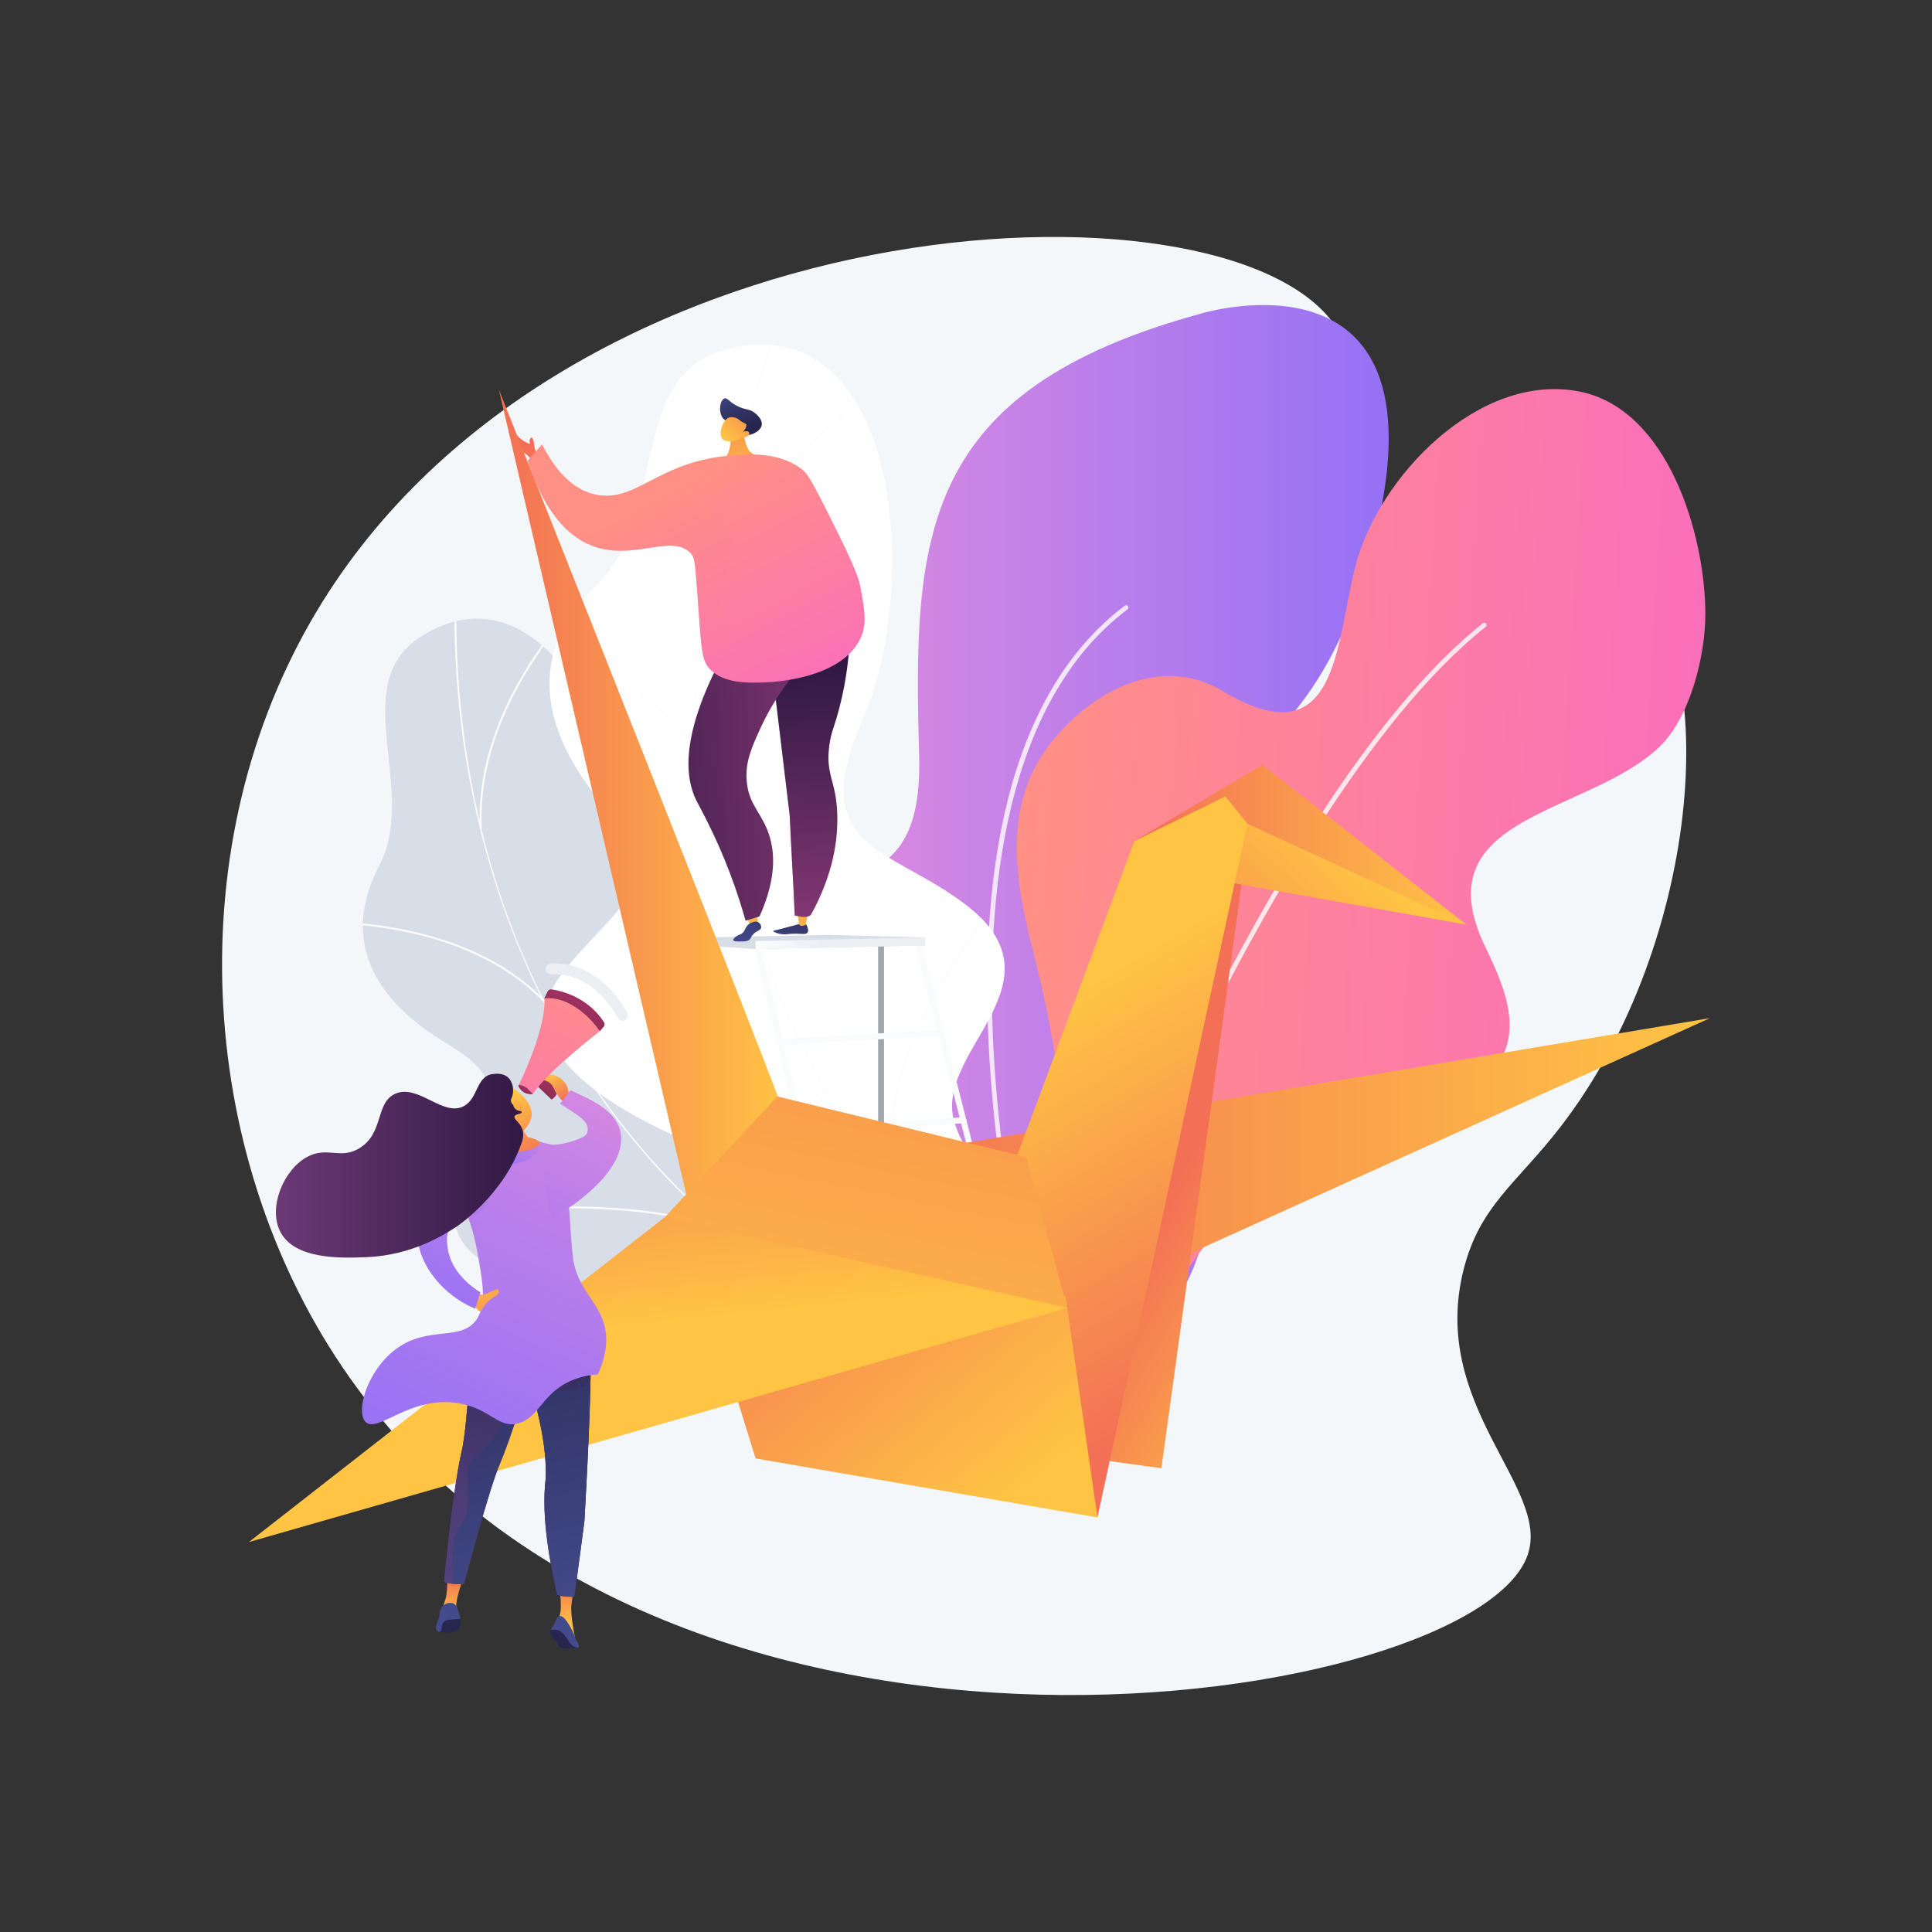 <?xml version="1.0" encoding="utf-8"?>
<!-- Generator: Adobe Illustrator 16.0.0, SVG Export Plug-In . SVG Version: 6.00 Build 0)  -->
<!DOCTYPE svg PUBLIC "-//W3C//DTD SVG 1.1//EN" "http://www.w3.org/Graphics/SVG/1.1/DTD/svg11.dtd">
<svg version="1.1" xmlns="http://www.w3.org/2000/svg" xmlns:xlink="http://www.w3.org/1999/xlink" x="0px" y="0px" width="3710px"
	 height="3710px" viewBox="0 0 3710 3710" enable-background="new 0 0 3710 3710" xml:space="preserve">
<rect x="0" y="0" width="3710" height="3710" fill="#333333" stroke="none"/>
<g id="Background" display="none">
	<g display="inline">
		<g>
			<rect fill="#FFFFFF" width="3710" height="3710"/>
		</g>
	</g>
</g>
<g id="Illustration">
	<g>
		<path fill="#F4F7FA" d="M2562.193,623.292c94.432,135.184-16.292,354.351,123.828,456.021
			c136.396,98.968,303.957-63.254,432.501,21.938c190.689,126.376,155.866,704.649-122.933,1063.941
			c-83.843,108.051-153.9,150.092-184.928,272.293c-66.625,262.396,167.53,418.486,122.971,548.264
			c-100.333,292.211-1643.366,537.41-2262.5-340.779c-289.161-410.151-332.425-1002.413-74.069-1452.238
			C1063.909,379.902,2350.305,319.963,2562.193,623.292z"/>
		<g>
			<g>
				<linearGradient id="SVGID_1_" gradientUnits="userSpaceOnUse" x1="1498.725" y1="1618.306" x2="2666.693" y2="1618.306">
					<stop  offset="0.004" style="stop-color:#E38DDD"/>
					<stop  offset="1" style="stop-color:#9571F6"/>
				</linearGradient>
				<path fill="url(#SVGID_1_)" d="M2138.744,2605.816c-150.428,82.752-357.646,54.732-475.087-112.057
					c-65.777-93.416-107.576-225.134-131.435-335.788c-148.394-688.256,245.051-286.095,232.778-707.946
					c-12.272-421.852,1.853-701.389,542.716-848.218c0,0,484.888-146.83,327.573,448.786
					c-28.83,109.15-71.917,217.59-142.228,306.984c-73.886,93.942-171.98,164.39-263.498,239.741
					c-109.527,90.179-33.295,239.823,7.869,345.682c51.157,131.557,101.424,264.907,77.816,408.522
					C2295.672,2470.631,2226.978,2557.279,2138.744,2605.816z"/>
				<g opacity="0.8">
					<path fill="#FFFFFF" d="M1991.96,2588.521c-1.937,0-3.712-1.284-4.251-3.242c-0.736-2.671-73.842-270.76-89.131-578.246
						c-8.987-180.752,3.457-339.603,36.989-472.143c42.032-166.141,117.512-291.243,224.341-371.831
						c1.943-1.466,4.711-1.082,6.178,0.865c1.469,1.945,1.08,4.712-0.864,6.179c-238.53,179.938-271.866,554.205-257.831,836.492
						c15.244,306.527,88.091,573.678,88.826,576.34c0.646,2.349-0.732,4.778-3.081,5.425
						C1992.742,2588.47,1992.348,2588.521,1991.96,2588.521z"/>
				</g>
			</g>
			<g>
				
					<linearGradient id="SVGID_2_" gradientUnits="userSpaceOnUse" x1="2116.322" y1="1522.959" x2="3410.495" y2="1522.959" gradientTransform="matrix(0.998 0.06 -0.06 0.998 -72.04 32.325)">
					<stop  offset="0" style="stop-color:#FF9085"/>
					<stop  offset="1" style="stop-color:#FB6FBB"/>
				</linearGradient>
				<path fill="url(#SVGID_2_)" d="M2032.479,2681.055c-20.554-2.891-39.438-17.092-55.248-46.998
					c-65.646-124.176,57.029-312.203,59.658-442.627c2.643-131.131-26.113-259-57.928-385.136
					c-32.81-130.078-49.682-268.324,39.58-380.576c76.965-96.786,209.02-170.549,329.075-98.792
					c222.369,132.872,216.514-89.355,254.952-239.229c44.245-172.512,237.48-372.917,429.276-336.056
					c171.99,33.055,242.896,276.755,242.952,427.869c0.028,78.906-29.019,199.397-89.574,256.083
					c-139.371,130.465-455.092,129.568-333.143,382.445c41.115,85.259,79.761,176.513,1.752,254.288
					c-79.922,79.684-212.042,86.662-311.942,126.596c-113.638,45.426-190.53,138.662-259.411,235.771
					C2249.005,2481.883,2124.142,2693.946,2032.479,2681.055z"/>
				<g opacity="0.8">
					<path fill="#FFFFFF" d="M2020.563,2641.592c-0.412-0.024-0.829-0.109-1.239-0.258c-2.29-0.83-3.474-3.36-2.644-5.651
						c0.99-2.733,100.854-277.024,252.395-589.829c89.025-183.764,178.212-344.69,265.082-478.307
						c108.723-167.229,214.158-291.981,313.379-370.791c1.906-1.516,4.684-1.197,6.199,0.711c1.516,1.908,1.197,4.683-0.711,6.199
						c-223.207,177.289-436.436,557.933-576.008,846.034c-151.343,312.399-251.051,586.261-252.04,588.99
						C2024.293,2640.572,2022.464,2641.707,2020.563,2641.592z"/>
				</g>
			</g>
		</g>
		<g>
			<g>
				<g>
					<defs>
						<path id="SVGID_3_" d="M1520.297,2678.156c16.767-1.814,51.642-20.541,58.72-29.172
							c47.107-57.433,142.29-159.234,139.3-237.701c-0.511-13.402-60.071-27.068-68.199-39.528
							c-35.858-17.931-49.41-21.927-75.126-55.721c-75.92-99.767,105.696-280.37-99.818-349.444
							c-150.538-50.596-279.599-1.053-258.417-235.938c21.183-234.886-156.447-667.394-408.234-508.468
							c-144.502,91.208-3.948,294.242-80.357,440.263c-72.608,138.757-15.569,255.416,131.629,342.649
							c147.197,87.234,66.289,150.268,20.236,282.606c-55.319,158.968,190.293,192.437,305.004,198.216
							C1277.407,2490.572,1509.483,2564.743,1520.297,2678.156z"/>
					</defs>
					<use xlink:href="#SVGID_3_"  overflow="visible" fill="#D8DEE8"/>
					<clipPath id="SVGID_4_">
						<use xlink:href="#SVGID_3_"  overflow="visible"/>
					</clipPath>
					<g clip-path="url(#SVGID_4_)">
						<g>
							<path fill="#FCFDFE" d="M1646.436,2536.842l1.637-3.189c-491.415-252.234-779.926-768.693-771.769-1381.525l-3.587-0.05
								c-3.865,290.439,61.722,569.808,189.673,807.903C1196.905,2210.295,1398.865,2409.77,1646.436,2536.842z"/>
							<path fill="#FCFDFE" d="M849.457,2351.137c144.5-44.109,384.581-40.41,535.181,8.25l1.101-3.413
								c-151.192-48.849-392.235-52.557-537.328-8.267L849.457,2351.137z"/>
							<path fill="#FCFDFE" d="M1550.537,2486.224l2.457-2.613c-59.91-56.378-89.018-140.878-86.511-251.151
								c1.836-80.856,20.311-173.432,54.912-275.156l-3.396-1.153c-34.718,102.069-53.258,195.007-55.102,276.228
								C1460.365,2343.711,1489.852,2429.117,1550.537,2486.224z"/>
							<path fill="#FCFDFE" d="M1045.542,1925.48l2.589-2.482c-107.462-112.077-267.434-144.781-382.711-152.482l-0.238,3.58
								C779.826,1781.753,938.877,1814.233,1045.542,1925.48z"/>
							<path fill="#FCFDFE" d="M921.515,1592.382l3.582-0.186c-9.024-174.689,94.531-326.312,157.06-401.145l-2.752-2.301
								C1016.539,1263.988,912.428,1416.469,921.515,1592.382z"/>
						</g>
					</g>
				</g>
			</g>
		</g>
		<g>
			<g>
				<g>
					<defs>
						<path id="SVGID_5_" d="M1639.193,2536.123c19.117,4.227,64.431-3.432,75.42-10.299
							c73.134-45.697,215.617-122.361,241.447-209.789c4.412-14.932-56.035-52.068-60.352-68.791
							c-32.793-33.031-46.217-42.457-61.965-89.174c-46.492-137.922,220.316-269.197,19.874-421.449
							c-146.821-111.521-307.18-104.918-196.712-355.442s75.572-792.221-260.382-710.834
							c-192.808,46.708-113.538,322.215-251.78,454.489c-131.365,125.694-111.912,275.191,17.64,425.778
							c129.551,150.586,17.156,189.9-82.615,318.39c-119.847,154.342,137.917,282.307,261.959,331.234
							C1441.617,2239.635,1669.385,2407.351,1639.193,2536.123z"/>
					</defs>
					<use xlink:href="#SVGID_5_"  overflow="visible" fill="#FFFFFF"/>
					<clipPath id="SVGID_6_">
						<use xlink:href="#SVGID_5_"  overflow="visible"/>
					</clipPath>
					<g clip-path="url(#SVGID_6_)">
						<g>
							<path fill="#FCFDFE" d="M1830.394,2427.482l2.984-2.902c-446.974-459.834-572.691-1135.03-336.294-1806.146l-3.927-1.386
								c-112.035,318.062-143.56,649.72-91.166,959.119C1457.072,1901.443,1605.212,2195.822,1830.394,2427.482z"/>
							<path fill="#FCFDFE" d="M1022.596,1927.438c175.325,5.102,438.053,98.266,585.662,207.68l2.478-3.344
								c-148.19-109.845-411.973-203.375-588.018-208.498L1022.596,1927.438z"/>
							<path fill="#FCFDFE" d="M1743.685,2336.211l3.673-1.963c-44.982-84.252-45.643-188.008-1.964-308.383
								c32.026-88.265,86.704-183.245,162.518-282.307l-3.308-2.529c-76.07,99.397-130.954,194.752-163.124,283.414
								C1697.379,2145.978,1698.122,2250.871,1743.685,2336.211z"/>
							<path fill="#FCFDFE" d="M1396.261,1531.963l3.769-1.77c-76.621-163.169-240.46-258.512-364.413-309.763l-1.591,3.85
								C1157.299,1275.249,1320.209,1370.002,1396.261,1531.963z"/>
							<path fill="#FCFDFE" d="M1383.439,1119.512l4.01,1.125c54.9-195.515,225.083-323.878,321.64-382.992l-2.174-3.552
								C1609.837,793.528,1438.725,922.628,1383.439,1119.512z"/>
						</g>
					</g>
				</g>
			</g>
		</g>
		<g>
			<path fill="#A2A7AE" d="M1352.445,2590.516c-3.133,0-5.674-2.539-5.674-5.672V1807.79c0-3.134,2.541-5.673,5.674-5.673
				c3.133,0,5.674,2.539,5.674,5.673v777.054C1358.12,2587.977,1355.579,2590.516,1352.445,2590.516z"/>
			<path fill="#A2A7AE" d="M1691.917,2574.541c-3.133,0-5.674-2.539-5.674-5.672v-761.08c0-3.134,2.541-5.673,5.674-5.673
				c3.133,0,5.674,2.539,5.674,5.673v761.08C1697.591,2572.002,1695.05,2574.541,1691.917,2574.541z"/>
			<path fill="#FAFBFC" d="M1657.635,2681.6c-2.569,0-4.898-1.758-5.515-4.367l-203.852-861.161
				c-0.724-3.052,1.164-6.108,4.213-6.829c3.038-0.732,6.107,1.16,6.827,4.212l203.853,861.161c0.723,3.051-1.164,6.107-4.214,6.828
				C1658.509,2681.55,1658.069,2681.6,1657.635,2681.6z"/>
			<path fill="#FAFBFC" d="M1973.005,2639.271c-2.532,0-4.84-1.707-5.494-4.271l-208.871-818.833
				c-0.774-3.038,1.059-6.129,4.095-6.903c3.04-0.76,6.125,1.064,6.9,4.095l208.871,818.833c0.773,3.038-1.059,6.128-4.096,6.903
				C1973.94,2639.212,1973.468,2639.271,1973.005,2639.271z"/>
			<polygon fill="#D8DEE8" points="1776.12,1815.461 1450.97,1822.434 1346.787,1815.461 1346.787,1800.119 1589.06,1795.205 
				1776.12,1800.119 			"/>
			
				<linearGradient id="SVGID_7_" gradientUnits="userSpaceOnUse" x1="-489.066" y1="1810.873" x2="-798.721" y2="1811.919" gradientTransform="matrix(1 0 0 1 2222 0)">
				<stop  offset="0.494" style="stop-color:#EBEFF2"/>
				<stop  offset="1" style="stop-color:#FFFFFF"/>
			</linearGradient>
			<polygon fill="url(#SVGID_7_)" points="1776.12,1815.461 1450.97,1822.434 1450.97,1807.091 1776.12,1800.119 			"/>
			<path fill="#FAFBFC" d="M1497.802,2006.397c-2.988,0-5.49-2.335-5.66-5.358c-0.173-3.125,2.221-5.807,5.351-5.98L1803.806,1978
				c3.121-0.23,5.805,2.221,5.98,5.351c0.173,3.126-2.221,5.807-5.351,5.979l-306.313,17.061
				C1498.016,2006.397,1497.908,2006.397,1497.802,2006.397z"/>
			<path fill="#FAFBFC" d="M1538.328,2177.588c-2.961,0-5.455-2.295-5.657-5.295c-0.207-3.125,2.157-5.831,5.284-6.039
				l311.505-20.776c3.145-0.177,5.831,2.153,6.04,5.282c0.207,3.127-2.157,5.832-5.284,6.041l-311.504,20.775
				C1538.582,2177.584,1538.455,2177.588,1538.328,2177.588z"/>
			<path fill="#FAFBFC" d="M1578.62,2347.799c-2.938,0-5.425-2.264-5.651-5.242c-0.239-3.125,2.1-5.849,5.225-6.09l313.757-23.895
				c3.159-0.223,5.851,2.104,6.088,5.227c0.239,3.126-2.101,5.85-5.226,6.09l-313.756,23.896
				C1578.91,2347.795,1578.763,2347.799,1578.62,2347.799z"/>
			<path fill="#FAFBFC" d="M1618.68,2517.036c-2.905,0-5.381-2.218-5.644-5.17c-0.277-3.119,2.027-5.874,5.147-6.153l315.679-28.149
				c3.118-0.27,5.876,2.022,6.155,5.148c0.277,3.119-2.026,5.874-5.148,6.153l-315.678,28.15
				C1619.02,2517.029,1618.85,2517.036,1618.68,2517.036z"/>
		</g>
		<g>
			
				<linearGradient id="SVGID_8_" gradientUnits="userSpaceOnUse" x1="495.632" y1="649.645" x2="488.244" y2="560.98" gradientTransform="matrix(0.972 -0.234 0.234 0.972 795.801 305.749)">
				<stop  offset="0.004" style="stop-color:#26264F"/>
				<stop  offset="1" style="stop-color:#444B8C"/>
			</linearGradient>
			<path fill="url(#SVGID_8_)" d="M1403.061,815.454c-10.041-9.61-12.738-8.732-16.179-14.359
				c-7.838-12.823-3.587-33.345,4.415-35.998c5.159-1.71,7.742,5.378,22.115,13.343c17.609,9.755,25.265,5.504,36.775,15.099
				c2.693,2.244,14.813,12.346,12.47,23.279c-2.988,13.953-28.304,23.569-41.881,17.54
				C1414.336,831.499,1415.43,827.293,1403.061,815.454z"/>
			
				<linearGradient id="SVGID_9_" gradientUnits="userSpaceOnUse" x1="466.446" y1="519.208" x2="473.497" y2="780.096" gradientTransform="matrix(0.972 -0.234 0.234 0.972 795.801 305.749)">
				<stop  offset="0.004" style="stop-color:#F36F56"/>
				<stop  offset="1" style="stop-color:#FFC444"/>
			</linearGradient>
			<path fill="url(#SVGID_9_)" d="M1426.186,822.16c0,0,1.936,23.377,10.558,40.282c7.794,15.279,46.38,22.062,54.252,24.959
				c7.871,2.897-14.078,15.129-36.393,19.041c-22.313,3.912-86.378,4.665-98.149-2.052c-11.772-6.715,9.026-7.878,24.828-14.524
				c15.802-6.647,24.117-35.703,20.879-48.302C1398.923,828.963,1426.186,822.16,1426.186,822.16z"/>
			<g>
				
					<linearGradient id="SVGID_10_" gradientUnits="userSpaceOnUse" x1="2267.911" y1="783.811" x2="2344.404" y2="864.438" gradientTransform="matrix(-1 0.028 0.028 1 3712.791 -85.042)">
					<stop  offset="0.004" style="stop-color:#F36F56"/>
					<stop  offset="1" style="stop-color:#FFC444"/>
				</linearGradient>
				<path fill="url(#SVGID_10_)" d="M1424.048,840.674c0,0-14.58,11.385-32.311,5.318c-15.875-5.434-4.958-39.916,8.25-44.252
					c4.406-1.447,11.737-0.541,16.804,2.471c2.992,1.778,3.614,3.373,8.572,6.189c4.572,2.598,6.204,2.468,7.26,4.077
					c1.322,2.011,1.283,6.042-5.789,15.062c4.248-2.066,8.412-2.164,10.595-0.287c0.348,0.299,1.188,1.31,1.396,2.549
					C1439.582,836.289,1433.839,840.182,1424.048,840.674z"/>
			</g>
			
				<linearGradient id="SVGID_11_" gradientUnits="userSpaceOnUse" x1="242.636" y1="557.955" x2="257.364" y2="604.989" gradientTransform="matrix(0.958 -0.286 0.286 0.958 634.132 411.996)">
				<stop  offset="0.004" style="stop-color:#F36F56"/>
				<stop  offset="1" style="stop-color:#FFC444"/>
			</linearGradient>
			<path fill="url(#SVGID_11_)" d="M1038.449,872.305c0,0-10.368,1.738-12.327-16.218c-1.536-14.076-4.724-18.013-7.551-14.594
				c-2.828,3.419-1.028,11.281-1.028,11.281s-15.808-5.96-24.943-17.223c-9.135-11.262-9.323,0.57-8.545,7.332
				c0.777,6.761,15.44,24.104,21.475,26.353c6.035,2.25,18.122,16.49,18.122,16.49L1038.449,872.305z"/>
			
				<linearGradient id="SVGID_12_" gradientUnits="userSpaceOnUse" x1="1365.585" y1="1850.089" x2="1316.325" y2="1687.661" gradientTransform="matrix(-1 0.014 0.014 1 2839.183 -14.86)">
				<stop  offset="0" style="stop-color:#444B8C"/>
				<stop  offset="0.996" style="stop-color:#26264F"/>
			</linearGradient>
			<path fill="url(#SVGID_12_)" d="M1548.045,1775.05c5.368,9.763,3.861,13.959,2.525,15.805
				c-3.917,5.416-13.348,0.302-37.968,2.902c-2.888,0.306-8.398,0.97-15.275-0.475c-5.891-1.239-12.836-4.035-12.54-5.442
				c0.108-0.513,1.155-0.718,1.552-0.793c6.832-1.299,49.602-13.004,49.602-13.004L1548.045,1775.05z"/>
			
				<linearGradient id="SVGID_13_" gradientUnits="userSpaceOnUse" x1="1321.656" y1="1816.648" x2="1321.656" y2="1568.78" gradientTransform="matrix(-1 0.014 0.014 1 2839.183 -14.86)">
				<stop  offset="0" style="stop-color:#FFC444"/>
				<stop  offset="0.996" style="stop-color:#F36F56"/>
			</linearGradient>
			<path fill="url(#SVGID_13_)" d="M1551.328,1753.587l-3.818,21.827c0,0-10.512,6.627-13.275-1.417
				c-1.988-5.787-1.932-21.384-1.932-21.384L1551.328,1753.587z"/>
			
				<linearGradient id="SVGID_14_" gradientUnits="userSpaceOnUse" x1="1419.512" y1="1807.249" x2="1419.512" y2="1559.341" gradientTransform="matrix(-1 0.014 0.014 1 2839.183 -14.86)">
				<stop  offset="0" style="stop-color:#FFC444"/>
				<stop  offset="0.996" style="stop-color:#F36F56"/>
			</linearGradient>
			<polygon fill="url(#SVGID_14_)" points="1431.47,1755.085 1441.79,1780.215 1456.789,1778.084 1453.311,1754.815 			"/>
			
				<linearGradient id="SVGID_15_" gradientUnits="userSpaceOnUse" x1="1438.038" y1="1817.543" x2="1389.96" y2="1659.016" gradientTransform="matrix(-1 0.014 0.014 1 2839.183 -14.86)">
				<stop  offset="0" style="stop-color:#444B8C"/>
				<stop  offset="0.996" style="stop-color:#26264F"/>
			</linearGradient>
			<path fill="url(#SVGID_15_)" d="M1446.461,1794.056c7.26-7.682,13.74-6.985,15.048-12.264c1.028-4.148-1.82-9.235-6.117-11.167
				c-6.041-2.715-13.356,1.526-15.009,2.483c-11.228,6.509-8.17,16.688-18.757,21.102c-2.131,0.89-5.507,1.831-9.066,4.805
				c-1.511,1.263-5.255,4.391-4.378,6.546c1.014,2.492,7.689,2.406,14.035,2.323c7.615-0.097,11.422-0.144,15.085-2.183
				C1442.378,1802.876,1440.858,1799.985,1446.461,1794.056z"/>
			
				<linearGradient id="SVGID_16_" gradientUnits="userSpaceOnUse" x1="1298.653" y1="1282.462" x2="1275.923" y2="1793.888" gradientTransform="matrix(-1 0.014 0.014 1 2839.183 -14.86)">
				<stop  offset="0" style="stop-color:#311944"/>
				<stop  offset="1" style="stop-color:#893976"/>
			</linearGradient>
			<path fill="url(#SVGID_16_)" d="M1631.577,1231.522c-2.774,50.768-10.925,94.104-20.197,129.433
				c-9.975,38.005-15.408,44.5-18.869,70.846c-7.527,57.33,13.036,65.95,15.286,130.956c2.485,71.779-20.264,128.355-29.191,149.932
				c-7.805,18.862-15.865,34.061-21.905,44.609c-7.51,5.59-18.727,3.174-30.559,0.792c-2.815-65.116-6.799-126.422-9.614-191.538
				c-11.765-98.102-23.53-196.2-35.295-294.302C1531.349,1258.673,1581.462,1245.101,1631.577,1231.522z"/>
			
				<linearGradient id="SVGID_17_" gradientUnits="userSpaceOnUse" x1="1298.653" y1="1282.462" x2="1275.923" y2="1793.888" gradientTransform="matrix(-1 0.014 0.014 1 2839.183 -14.86)">
				<stop  offset="0" style="stop-color:#311944"/>
				<stop  offset="1" style="stop-color:#893976"/>
			</linearGradient>
			<path opacity="0.3" fill="url(#SVGID_17_)" d="M1526.143,1758.09c-2.815-65.116-6.799-126.422-9.614-191.538
				c-11.765-98.102-23.53-196.2-35.295-294.302c50.116-13.577,100.229-27.15,150.343-40.728c-0.184,3.362-0.45,6.603-0.68,9.902
				c-71.12,52.735-85.815,95.309-85.836,124.538c-0.025,35.452,21.281,53.433,15.8,104.73c-3.919,36.677-16.458,42.913-17.25,76.063
				c-1.019,42.687,18.947,67.081,28.36,91.938c9.096,24.025,11.726,57.858-8.11,105.528c-2.573,4.913-4.999,9.307-7.158,13.077
				C1549.191,1762.887,1537.974,1760.474,1526.143,1758.09z"/>
			
				<linearGradient id="SVGID_18_" gradientUnits="userSpaceOnUse" x1="1758.793" y1="1495.07" x2="1200" y2="1469.67" gradientTransform="matrix(-1 0.014 0.014 1 2839.183 -14.86)">
				<stop  offset="0" style="stop-color:#311944"/>
				<stop  offset="1" style="stop-color:#893976"/>
			</linearGradient>
			<path fill="url(#SVGID_18_)" d="M1546.565,1269.461c-45.097,49.249-70.82,95.29-85.661,127.546
				c-17.857,38.808-30.803,67.892-26.745,105.562c4.466,41.459,25.549,56.357,39.55,91.702
				c13.579,34.278,20.196,87.024-15.231,165.511c-8.915,2.752-17.83,5.505-26.745,8.255c-5.923-21.209-15.505-52.936-29.831-90.719
				c-28.39-74.872-56.688-124.143-64.341-139.447c-26.95-53.894-29.674-150.11,82.502-335.753
				C1462.23,1224.565,1504.398,1247.012,1546.565,1269.461z"/>
			
				<linearGradient id="SVGID_19_" gradientUnits="userSpaceOnUse" x1="486.873" y1="690.816" x2="578.368" y2="1167.353" gradientTransform="matrix(0.958 -0.286 0.286 0.958 634.132 411.996)">
				<stop  offset="0" style="stop-color:#FF9085"/>
				<stop  offset="1" style="stop-color:#FB6FBB"/>
			</linearGradient>
			<path fill="url(#SVGID_19_)" d="M1013.17,884.808c9.255-10.494,18.512-20.985,27.767-31.478
				c36.451,71.733,76.78,92.127,107.378,97.187c73.815,12.203,114.648-60.928,244.822-74.856
				c35.872-3.838,98.623-9.775,144.353,23.619c12.021,8.777,17.656,16.457,56.273,93.619
				c49.365,98.635,55.433,116.608,59.529,139.793c7.498,42.43,12.042,68.144-2.608,96.468
				c-38.901,75.213-167.583,80.771-183.772,81.281c-29.907,0.942-76.389,2.403-103.248-25.164
				c-12.638-12.97-15.971-27.278-20.349-87.183c-8.671-118.667-7.687-126.807-18.167-136.961
				c-35.368-34.266-101.546,11.101-174.788-8.734C1107.535,1040.801,1052.249,1004.189,1013.17,884.808z"/>
			
				<linearGradient id="SVGID_20_" gradientUnits="userSpaceOnUse" x1="408.739" y1="703.639" x2="500.535" y2="1181.745" gradientTransform="matrix(0.958 -0.286 0.286 0.958 634.132 411.996)">
				<stop  offset="0" style="stop-color:#FF9085"/>
				<stop  offset="1" style="stop-color:#FB6FBB"/>
			</linearGradient>
			<path opacity="0.3" fill="url(#SVGID_20_)" d="M1518.574,1278.846c-18.651-18.478-8.495-43.656-34.2-64.885
				c-32.759-27.056-70.141-3.411-92.942-23.819c-38.996-34.904,46.593-125.308,5.313-187.076
				c-19.709-29.491-61.73-42.564-93.633-42.751c-70.83-0.416-98.277,62.65-163.853,65.038c-15.543,0.565-34.41-2.238-55.948-13.306
				c23.108,23.44,46.511,34.788,67.05,40.352c73.241,19.835,139.419-25.532,174.788,8.734c10.48,10.154,9.496,18.294,18.167,136.961
				c4.377,59.905,7.71,74.213,20.349,87.183c26.859,27.567,73.341,26.106,103.248,25.164c8.862-0.278,51.429-2.102,94.527-16.001
				C1539.99,1293.196,1526.8,1286.998,1518.574,1278.846z"/>
		</g>
		<g>
			
				<linearGradient id="SVGID_21_" gradientUnits="userSpaceOnUse" x1="1801.765" y1="2191.287" x2="3521.058" y2="2191.287" gradientTransform="matrix(-1 0 0 1 5085.334 0)">
				<stop  offset="0" style="stop-color:#FFC444"/>
				<stop  offset="0.996" style="stop-color:#F36F56"/>
			</linearGradient>
			<polygon fill="url(#SVGID_21_)" points="2239.713,2427.453 3283.569,1955.12 1564.276,2243.243 			"/>
			
				<linearGradient id="SVGID_22_" gradientUnits="userSpaceOnUse" x1="2423.863" y1="2479.523" x2="2825.347" y2="2252.803" gradientTransform="matrix(-1 0 0 1 5085.334 0)">
				<stop  offset="0" style="stop-color:#FFC444"/>
				<stop  offset="0.996" style="stop-color:#F36F56"/>
			</linearGradient>
			<polygon fill="url(#SVGID_22_)" points="2395.583,1615.04 2230.266,2819.49 1923.25,2776.98 2301.116,1615.04 			"/>
			
				<linearGradient id="SVGID_23_" gradientUnits="userSpaceOnUse" x1="2269.374" y1="1622.125" x2="2907.024" y2="1622.125" gradientTransform="matrix(-1 0 0 1 5085.334 0)">
				<stop  offset="0" style="stop-color:#FFC444"/>
				<stop  offset="0.996" style="stop-color:#F36F56"/>
			</linearGradient>
			<polygon fill="url(#SVGID_23_)" points="2815.96,1775.633 2423.923,1468.617 2178.31,1615.04 			"/>
			
				<linearGradient id="SVGID_24_" gradientUnits="userSpaceOnUse" x1="2465.415" y1="1662.937" x2="2814.942" y2="2054.974" gradientTransform="matrix(-1 0 0 1 5085.334 0)">
				<stop  offset="0" style="stop-color:#FFC444"/>
				<stop  offset="0.293" style="stop-color:#FBAB49"/>
				<stop  offset="0.996" style="stop-color:#F36F56"/>
			</linearGradient>
			<polygon fill="url(#SVGID_24_)" points="2338.903,1690.613 2395.583,1581.977 2815.96,1775.633 			"/>
			
				<linearGradient id="SVGID_25_" gradientUnits="userSpaceOnUse" x1="3031.921" y1="1913.947" x2="2625.714" y2="2598.831" gradientTransform="matrix(-1 0 0 1 5085.334 0)">
				<stop  offset="0" style="stop-color:#FFC444"/>
				<stop  offset="0.996" style="stop-color:#F36F56"/>
			</linearGradient>
			<polygon fill="url(#SVGID_25_)" points="2107.46,2913.957 2395.583,1581.977 2353.255,1529.47 2178.31,1615.04 1894.91,2375.496 
							"/>
			
				<linearGradient id="SVGID_26_" gradientUnits="userSpaceOnUse" x1="3139.649" y1="2877.935" x2="3682.834" y2="2235.561" gradientTransform="matrix(-1 0 0 1 5085.334 0)">
				<stop  offset="0" style="stop-color:#FFC444"/>
				<stop  offset="0.996" style="stop-color:#F36F56"/>
			</linearGradient>
			<polygon fill="url(#SVGID_26_)" points="1450.917,2800.597 2107.46,2913.957 2046.057,2488.857 1328.11,2403.837 			"/>
			
				<linearGradient id="SVGID_27_" gradientUnits="userSpaceOnUse" x1="3577.738" y1="1542.83" x2="4127.433" y2="1542.83" gradientTransform="matrix(-1 0 0 1 5085.334 0)">
				<stop  offset="0" style="stop-color:#FFC444"/>
				<stop  offset="0.996" style="stop-color:#F36F56"/>
			</linearGradient>
			<path fill="url(#SVGID_27_)" d="M1507.596,2144.053c0-14.17-549.695-1396.102-549.695-1396.102L1328.11,2337.71
				L1507.596,2144.053z"/>
			
				<linearGradient id="SVGID_28_" gradientUnits="userSpaceOnUse" x1="3137.152" y1="1055.905" x2="3539.084" y2="2982.967" gradientTransform="matrix(-1 0 0 1 5085.334 0)">
				<stop  offset="0.004" style="stop-color:#F36F56"/>
				<stop  offset="1" style="stop-color:#FFC444"/>
			</linearGradient>
			<polygon fill="url(#SVGID_28_)" points="1970.482,2221.713 1492.875,2105.504 1276.153,2337.71 1507.596,2446.347 
				2049.301,2511.322 			"/>
			
				<linearGradient id="SVGID_29_" gradientUnits="userSpaceOnUse" x1="3841.732" y1="2541.246" x2="3898.412" y2="1988.618" gradientTransform="matrix(-1 0 0 1 5085.334 0)">
				<stop  offset="0" style="stop-color:#FFC444"/>
				<stop  offset="0.996" style="stop-color:#F36F56"/>
			</linearGradient>
			<polygon fill="url(#SVGID_29_)" points="477.91,2961.189 1276.153,2337.71 2049.301,2511.322 			"/>
		</g>
		<g>
			
				<linearGradient id="SVGID_30_" gradientUnits="userSpaceOnUse" x1="-2075.41" y1="1898.703" x2="-2120.556" y2="1997.795" gradientTransform="matrix(1 0 0 1 3198.621 0)">
				<stop  offset="0" style="stop-color:#AB316D"/>
				<stop  offset="1" style="stop-color:#792D3D"/>
			</linearGradient>
			<path fill="url(#SVGID_30_)" d="M1052.453,1925.176l-7.124-8.307l6.228-12.92c1.389-2.883,4.484-4.527,7.652-4.069
				c16.771,2.423,68.8,13.74,100.64,63.036c1.671,2.589,1.547,5.949-0.313,8.405c-3.379,4.46-7.694,8.776-7.694,8.776
				L1052.453,1925.176z"/>
			
				<linearGradient id="SVGID_31_" gradientUnits="userSpaceOnUse" x1="-2128.314" y1="2044.5" x2="-2175.972" y2="2149.104" gradientTransform="matrix(1 0 0 1 3198.621 0)">
				<stop  offset="0" style="stop-color:#AB316D"/>
				<stop  offset="1" style="stop-color:#792D3D"/>
			</linearGradient>
			<path fill="url(#SVGID_31_)" d="M1046.095,2058.667l16.914,29.462c0,0,3.546,9.002,6.274,12.002
				c-1.91,6.002-10.094,11.457-10.094,11.457l-30.552-29.188l16.368-23.461L1046.095,2058.667z"/>
			<g>
				
					<linearGradient id="SVGID_32_" gradientUnits="userSpaceOnUse" x1="-1923.513" y1="3171.727" x2="-1879.682" y2="3209.041" gradientTransform="matrix(0.936 0.353 -0.353 0.936 3973.386 -226.085)">
					<stop  offset="0" style="stop-color:#FFC444"/>
					<stop  offset="0.996" style="stop-color:#F36F56"/>
				</linearGradient>
				<path fill="url(#SVGID_32_)" d="M1094.288,2108.523l-4.905-21.701c0,0-6.589-18.113-29.08-23.01
					c-22.491-4.896-23.277,7.398-23.277,7.398l14.462,5.643c0,0,9.364,3.586,14.771,18.045c8.01,14.941,16.785,22.225,16.785,22.225
					L1094.288,2108.523z"/>
				
					<linearGradient id="SVGID_33_" gradientUnits="userSpaceOnUse" x1="3680.357" y1="3101.271" x2="3680.357" y2="3029.962" gradientTransform="matrix(-1 0 0 1 4549.059 0)">
					<stop  offset="0" style="stop-color:#FFC444"/>
					<stop  offset="0.996" style="stop-color:#F36F56"/>
				</linearGradient>
				<path fill="url(#SVGID_33_)" d="M888.203,3035.553c0,0-15.568,39.167-11.471,56.539c-16.716-0.328-27.532-2.459-27.532-2.459
					s6.719-17.863,8.03-26.712c1.771-11.956,1.639-31.302,1.639-31.302L888.203,3035.553z"/>
				<path fill="#26264F" d="M1059.824,3127.161c-1.007,1.216-2.793,3.755-2.943,7.195c-0.082,1.869,0.346,3.407,0.884,4.821
					c2.654,6.984,6.824,7.906,11.323,15.318c2.749,4.529,2.229,5.896,4.749,7.939c3.319,2.694,7.334,2.849,10.816,2.889
					c5.881,0.068,14.349-0.143,25.011-1.413c-5.587-7.202-11.529-14.517-17.849-21.903c-2.771-3.238-5.538-6.402-8.297-9.49
					l-16.428-5.551C1064.667,3127.031,1062.246,3127.097,1059.824,3127.161z"/>
				
					<linearGradient id="SVGID_34_" gradientUnits="userSpaceOnUse" x1="3463.015" y1="3121.59" x2="3463.015" y2="3035.655" gradientTransform="matrix(-1 0 0 1 4549.059 0)">
					<stop  offset="0" style="stop-color:#FFC444"/>
					<stop  offset="0.996" style="stop-color:#F36F56"/>
				</linearGradient>
				<path fill="url(#SVGID_34_)" d="M1073.486,3047.401c0,0,9.39,48.997-2.559,62.717c-10.18,13.72,4.916,3.933,4.916,3.933
					l18.026,15.732l10.816,18.682c0,0-9.957-47.955-7.301-66.986c2.655-19.029,3.983-31.864,3.983-31.864L1073.486,3047.401z"/>
				
					<linearGradient id="SVGID_35_" gradientUnits="userSpaceOnUse" x1="3414.94" y1="2784.021" x2="3696.09" y2="2784.021" gradientTransform="matrix(-1 0 0 1 4549.059 0)">
					<stop  offset="0" style="stop-color:#311944"/>
					<stop  offset="1" style="stop-color:#893976"/>
				</linearGradient>
				<path fill="url(#SVGID_35_)" d="M1108.892,2511.445c0,0,25.226,22.571,25.226,115.512s-11.949,294.754-11.949,294.754
					l-19.122,144.488c0,0-19.826,0.705-33.103-3.278c-11.95-54.437-31.421-146.521-22.127-223.529
					c3.983-83.646-33.193-188.536-33.193-188.536s-31.865,106.218-54.437,159.326c-22.571,53.109-65.543,219.485-69.527,231.435
					c-26.412,2.396-37.692-4.588-37.692-4.588s16.934-179.048,32.867-246.763c15.933-67.713,14.605-231.022,41.159-277.492
					C986.742,2488.874,1108.892,2511.445,1108.892,2511.445z"/>
				
					<linearGradient id="SVGID_36_" gradientUnits="userSpaceOnUse" x1="-2127.356" y1="3123.209" x2="-2316.889" y2="2357.968" gradientTransform="matrix(1 0 0 1 3198.621 0)">
					<stop  offset="0" style="stop-color:#444B8C"/>
					<stop  offset="0.996" style="stop-color:#26264F"/>
				</linearGradient>
				<path fill="url(#SVGID_36_)" d="M1108.892,2511.445c0,0,25.227,22.572,25.227,115.512c0,92.94-11.95,294.754-11.95,294.754
					l-19.122,144.488c0,0-19.826,0.705-33.103-3.278c-11.95-54.437-31.421-146.521-22.127-223.529
					c3.983-83.646-33.193-188.536-33.193-188.536s-31.866,106.218-54.437,159.326c-22.571,53.109-65.544,219.485-69.528,231.435
					c-26.41,2.396-37.691-4.588-37.691-4.588s16.935-179.048,32.867-246.763c15.933-67.713,14.605-231.022,41.159-277.492
					C986.742,2488.874,1108.892,2511.445,1108.892,2511.445z"/>
				
					<linearGradient id="SVGID_37_" gradientUnits="userSpaceOnUse" x1="3485.744" y1="2526.963" x2="3688.298" y2="2867.175" gradientTransform="matrix(-1 0 0 1 4549.059 0)">
					<stop  offset="0" style="stop-color:#311944"/>
					<stop  offset="1" style="stop-color:#893976"/>
				</linearGradient>
				<path opacity="0.25" fill="url(#SVGID_37_)" d="M977.844,2681.739c-7.866,51.13-23.598,78.662-62.929,114.06
					c-31.465,23.599-7.866,74.729-19.666,114.06c-3.933,11.799-15.732,23.599-19.665,35.397
					c-14.637,29.272-0.967,65.076-7.603,96.07c-10.327-1.426-15.013-4.298-15.013-4.298s16.935-179.048,32.867-246.763
					c15.933-67.713,14.605-231.022,41.159-277.492c59.748-23.899,181.898-1.328,181.898-1.328s25.227,22.571,25.227,115.512
					c0,7.541-0.08,15.808-0.225,24.616c-26.189,23.177-79.752,28.327-112.786,2.634c-1.996-1.496-4.12-2.414-6.313-2.859
					c-0.102-0.293-0.171-0.492-0.171-0.492s-0.055,0.184-0.139,0.46C999.451,2648.572,981.255,2668.096,977.844,2681.739z"/>
				<g>
					<path fill="#26264F" d="M880.826,3106.954c0,0,3.88,0,3.557,5.013c-0.323,5.012,1.748,22.252-17.977,23.061
						s-22.766-1.396-23.413-1.396c-0.646,0,5.174-16.491,5.174-16.491l6.306-8.083l16.976-1.779L880.826,3106.954z"/>
					<path fill="#444B8C" d="M837.091,3124.26c0.42-4.162,2.75-10.717,5.094-15.99c3.482-7.835,0.624-10.767,3.952-17.902
						c1.15-2.468,2.269-4.808,4.7-7.125c0.56-0.535,6.002-5.564,13.929-5.308c1.56,0.05,3.962,0.155,6.557,1.538
						c3.058,1.629,4.591,4.078,5.899,6.227c2.057,3.379,1.584,4.415,4.752,14.094c0.255,0.776,0.813,2.465,1.242,4.796
						c0.329,1.784,0.461,3.282,0.52,4.306c-5.174,0-25.06,0.809-29.263,3.88c-4.204,3.071-6.306,8.246-6.306,13.419
						c0,5.174-2.586,7.6-5.173,7.438C840.682,3133.486,836.09,3129.207,837.091,3124.26z"/>
				</g>
				<path fill="#444B8C" d="M1076.007,3103.235c-4.442,0.069-7.702,3.604-10.16,12.126c-2.458,8.521-14.257,16.061-0.492,14.258
					c13.766-1.803,23.763,17.699,28.679,24.91c4.917,7.211,18.115,13.617,17.786,6.57c-0.328-7.047-6.15-10.34-7.79-17.551
					C1102.392,3136.338,1086.141,3103.076,1076.007,3103.235z"/>
				
					<linearGradient id="SVGID_38_" gradientUnits="userSpaceOnUse" x1="-1921.638" y1="1842.137" x2="-2372.875" y2="2832.567" gradientTransform="matrix(1 0 0 1 3198.621 0)">
					<stop  offset="0.004" style="stop-color:#E38DDD"/>
					<stop  offset="1" style="stop-color:#9571F6"/>
				</linearGradient>
				<path fill="url(#SVGID_38_)" d="M982.433,2194.037c22.287-0.656,79.006-6.85,105.538,19.665
					c27.128,27.11-0.344,59.658,4.546,104.339c2.449,22.376,2.438,37.965,4.585,64.553c0.218,2.702,2.201,24.52,3.292,33.115
					c7.557,59.526,49.457,82.811,60.979,132.139c4.458,19.085,6.028,49.17-13.376,91.401c-12.149,0.743-29.769,3.144-49.044,11.146
					c-58.118,24.131-62.49,70.638-102.548,82.483c-38.904,11.505-53.201-26.914-113.693-37.898
					c-94.241-17.109-157.374,58.378-180.572,35.669c-19.73-19.315,2.533-96.841,55.732-138.216
					c63.558-49.43,128.644-14.107,158.279-60.189c18.462-28.711,10.962-70.04,0.222-129.229
					c-5.634-31.042-10.823-45.627-17.561-66.199c-7.078-21.615-17.178-46.109-36.011-84.767
					c-10.302-21.146,14.16-9.302,29.826-27.859C916.655,2195.727,959.95,2194.697,982.433,2194.037z"/>
				
					<linearGradient id="SVGID_39_" gradientUnits="userSpaceOnUse" x1="-1992.489" y1="2003.15" x2="-2258.468" y2="2586.953" gradientTransform="matrix(1 0 0 1 3198.621 0)">
					<stop  offset="0.004" style="stop-color:#E38DDD"/>
					<stop  offset="1" style="stop-color:#9571F6"/>
				</linearGradient>
				<path fill="url(#SVGID_39_)" d="M1052.862,2197.578c17.713,4.58,70.3-10.779,73.924-20.385
					c8.255-21.882-11.725-32.255-51.95-58.192c10.602-6.477,11.123-18.667,21.725-25.144
					c33.334,16.796,108.733,42.477,94.645,108.905c-11.452,53.995-75.441,104.093-130.182,136.965
					C1050.111,2315.881,1030.963,2191.915,1052.862,2197.578z"/>
				
					<linearGradient id="SVGID_40_" gradientUnits="userSpaceOnUse" x1="3523.299" y1="2129.027" x2="3593.634" y2="2240.821" gradientTransform="matrix(-1 0 0 1 4549.059 0)">
					<stop  offset="0.004" style="stop-color:#E38DDD"/>
					<stop  offset="1" style="stop-color:#9571F6"/>
				</linearGradient>
				<path fill="url(#SVGID_40_)" d="M1045.198,2195.02l-15.979-4.916c0,0-4.179,21.632-55.555,24.336
					c-28.515,0-46.95-15.979-46.95-15.979l-10.918,7.959c0,0,23.954,29.922,62.048,29.16
					C1027.007,2234.597,1045.198,2195.02,1045.198,2195.02z"/>
				
					<linearGradient id="SVGID_41_" gradientUnits="userSpaceOnUse" x1="-2280.589" y1="2428.014" x2="-2231.429" y2="2623.469" gradientTransform="matrix(1 0 0 1 3198.621 0)">
					<stop  offset="0" style="stop-color:#FFC444"/>
					<stop  offset="0.996" style="stop-color:#F36F56"/>
				</linearGradient>
				<path fill="url(#SVGID_41_)" d="M918.707,2484.051c0,0,4.442,2.961,11.254,1.48s15.104-7.107,22.507-9.477
					c7.404-2.369,7.996,8.588-2.961,14.215c-10.958,5.627-20.434,16.881-24.581,25.469c-4.146,8.588-14.511-10.365-14.511-10.365
					L918.707,2484.051z"/>
				
					<linearGradient id="SVGID_42_" gradientUnits="userSpaceOnUse" x1="-2118.191" y1="1925.317" x2="-2397.754" y2="2538.935" gradientTransform="matrix(1 0 0 1 3198.621 0)">
					<stop  offset="0.004" style="stop-color:#E38DDD"/>
					<stop  offset="1" style="stop-color:#9571F6"/>
				</linearGradient>
				<path fill="url(#SVGID_42_)" d="M911.526,2210.607c-14.671,3.763-45.567,13.889-71.89,41.856
					c-44.86,47.665-40.164,108.615-39.092,119.644c7.211,74.136,67.68,123.207,112.067,140.964l9.811-31.505
					c-11.484-7.027-55.634-35.793-62.649-84.584c-1.563-10.875-3.795-26.4,4.739-40.275c15.277-24.84,47.875-16.453,63.967-34.352
					C940.124,2309.404,944.901,2280.719,911.526,2210.607z"/>
				
					<linearGradient id="SVGID_43_" gradientUnits="userSpaceOnUse" x1="-2050.693" y1="1840.18" x2="-2262.155" y2="2304.322" gradientTransform="matrix(1 0 0 1 3198.621 0)">
					<stop  offset="0" style="stop-color:#FF9085"/>
					<stop  offset="1" style="stop-color:#FB6FBB"/>
				</linearGradient>
				<path fill="url(#SVGID_43_)" d="M996.174,2083.565c0,0,52.777-105.116,49.155-166.696
					c62.486-4.527,106.511,63.229,106.511,63.229s-101.33,78.111-128.498,120.674
					C1008.853,2102.582,996.174,2083.565,996.174,2083.565z"/>
				<g>
					
						<linearGradient id="SVGID_44_" gradientUnits="userSpaceOnUse" x1="3591.911" y1="2121.262" x2="3523.249" y2="2232.334" gradientTransform="matrix(-1 0 0 1 4549.059 0)">
						<stop  offset="0" style="stop-color:#FFC444"/>
						<stop  offset="0.996" style="stop-color:#F36F56"/>
					</linearGradient>
					<path fill="url(#SVGID_44_)" d="M1020.938,2136.664c-2.736-21.106-19.419-34.627-23.06-37.521
						c-15.243-12.116-18.346-13.336-23.581-14.33l-7.149-1.084c0,0-0.384,0.009-0.781,0.033c-4.185,0.254-16.73,5.15-19.01,6.753
						c-7.286,5.123-1.921,41.409,20.167,86.536c0.868,3.82,1.736,7.643,2.605,11.465c-19.25,3.383-24.02,6.855-24.171,9.628
						c-0.328,6.007,20.749,13.671,40.285,14.169c24.496,0.625,50.506-9.915,50.009-17.781c-0.203-3.184-4.822-7.111-22.609-10.967
						c-2.779-3.908-5.558-7.816-8.338-11.725C1007.827,2168.779,1022.954,2152.211,1020.938,2136.664z"/>
					
						<linearGradient id="SVGID_45_" gradientUnits="userSpaceOnUse" x1="3544.382" y1="2238.402" x2="4019.251" y2="2238.402" gradientTransform="matrix(-1 0 0 1 4549.059 0)">
						<stop  offset="0" style="stop-color:#311944"/>
						<stop  offset="1" style="stop-color:#6B3976"/>
					</linearGradient>
					<path fill="url(#SVGID_45_)" d="M976.244,2069.584c8.513,8.314,10.6,22.773,8.083,33.193
						c-1.505,6.231-3.453,6.888-3.176,10.968c0.78,11.46,21.655,16.452,20.494,22.225c-0.83,4.124-11.695,2.616-13.566,7.794
						c-2.051,5.672,9.88,10.553,15.009,24.822c0.093,0.26,0.243,0.676,0.423,1.219c0,0,3.201,9.922-1,22.449
						C967.848,2295.6,876.63,2355.531,876.63,2355.531c-24.292,15.961-85.82,55.275-173.741,58.611
						c-47.626,1.809-138.372,5.252-165.367-50.237c-22.571-46.398,7.242-117.94,52.332-142.341
						c38.403-20.782,63.715,5.713,100.476-16.746c47.319-28.911,30.053-87.887,69.077-104.663
						c44.406-19.091,92.373,46.261,132.267,23.403c26.502-15.185,22.782-56.074,53.396-60.901
						C949.341,2061.984,965.805,2059.389,976.244,2069.584z"/>
					
						<linearGradient id="SVGID_46_" gradientUnits="userSpaceOnUse" x1="2844.75" y1="2181.735" x2="2771.144" y2="2300.803" gradientTransform="matrix(-0.972 -0.236 -0.236 0.972 4263.848 640.476)">
						<stop  offset="0" style="stop-color:#FFC444"/>
						<stop  offset="0.996" style="stop-color:#F36F56"/>
					</linearGradient>
					<path fill="url(#SVGID_46_)" d="M994.364,2113.74c-6.153-3.684-10.843,4.234-7.944,11.154
						c2.899,6.92,12.642,11.25,18.551,7.125C1010.879,2127.894,1002.646,2118.696,994.364,2113.74z"/>
				</g>
			</g>
			
				<linearGradient id="SVGID_47_" gradientUnits="userSpaceOnUse" x1="-2184.889" y1="2082.92" x2="-2196.993" y2="2109.488" gradientTransform="matrix(1 0 0 1 3198.621 0)">
				<stop  offset="0" style="stop-color:#AB316D"/>
				<stop  offset="1" style="stop-color:#792D3D"/>
			</linearGradient>
			<path fill="url(#SVGID_47_)" d="M1011.451,2089.219c0,0-6.74-5.888-15.276-5.653c-3.819-0.075,6.87,20.573,27.168,17.206
				C1019.378,2096.92,1015.414,2093.07,1011.451,2089.219z"/>
			<path fill="#EBEFF2" d="M1195.563,1960.459c-3.609,0-7.108-1.902-8.982-5.284c-51.66-93.191-126.432-84.375-127.158-84.28
				c-5.613,0.758-10.775-3.195-11.526-8.811c-0.749-5.615,3.196-10.776,8.812-11.527c3.637-0.49,89.444-10.635,147.816,94.669
				c2.748,4.954,0.957,11.202-3.998,13.946C1198.952,1960.049,1197.244,1960.459,1195.563,1960.459z"/>
		</g>
	</g>
</g>
</svg>
